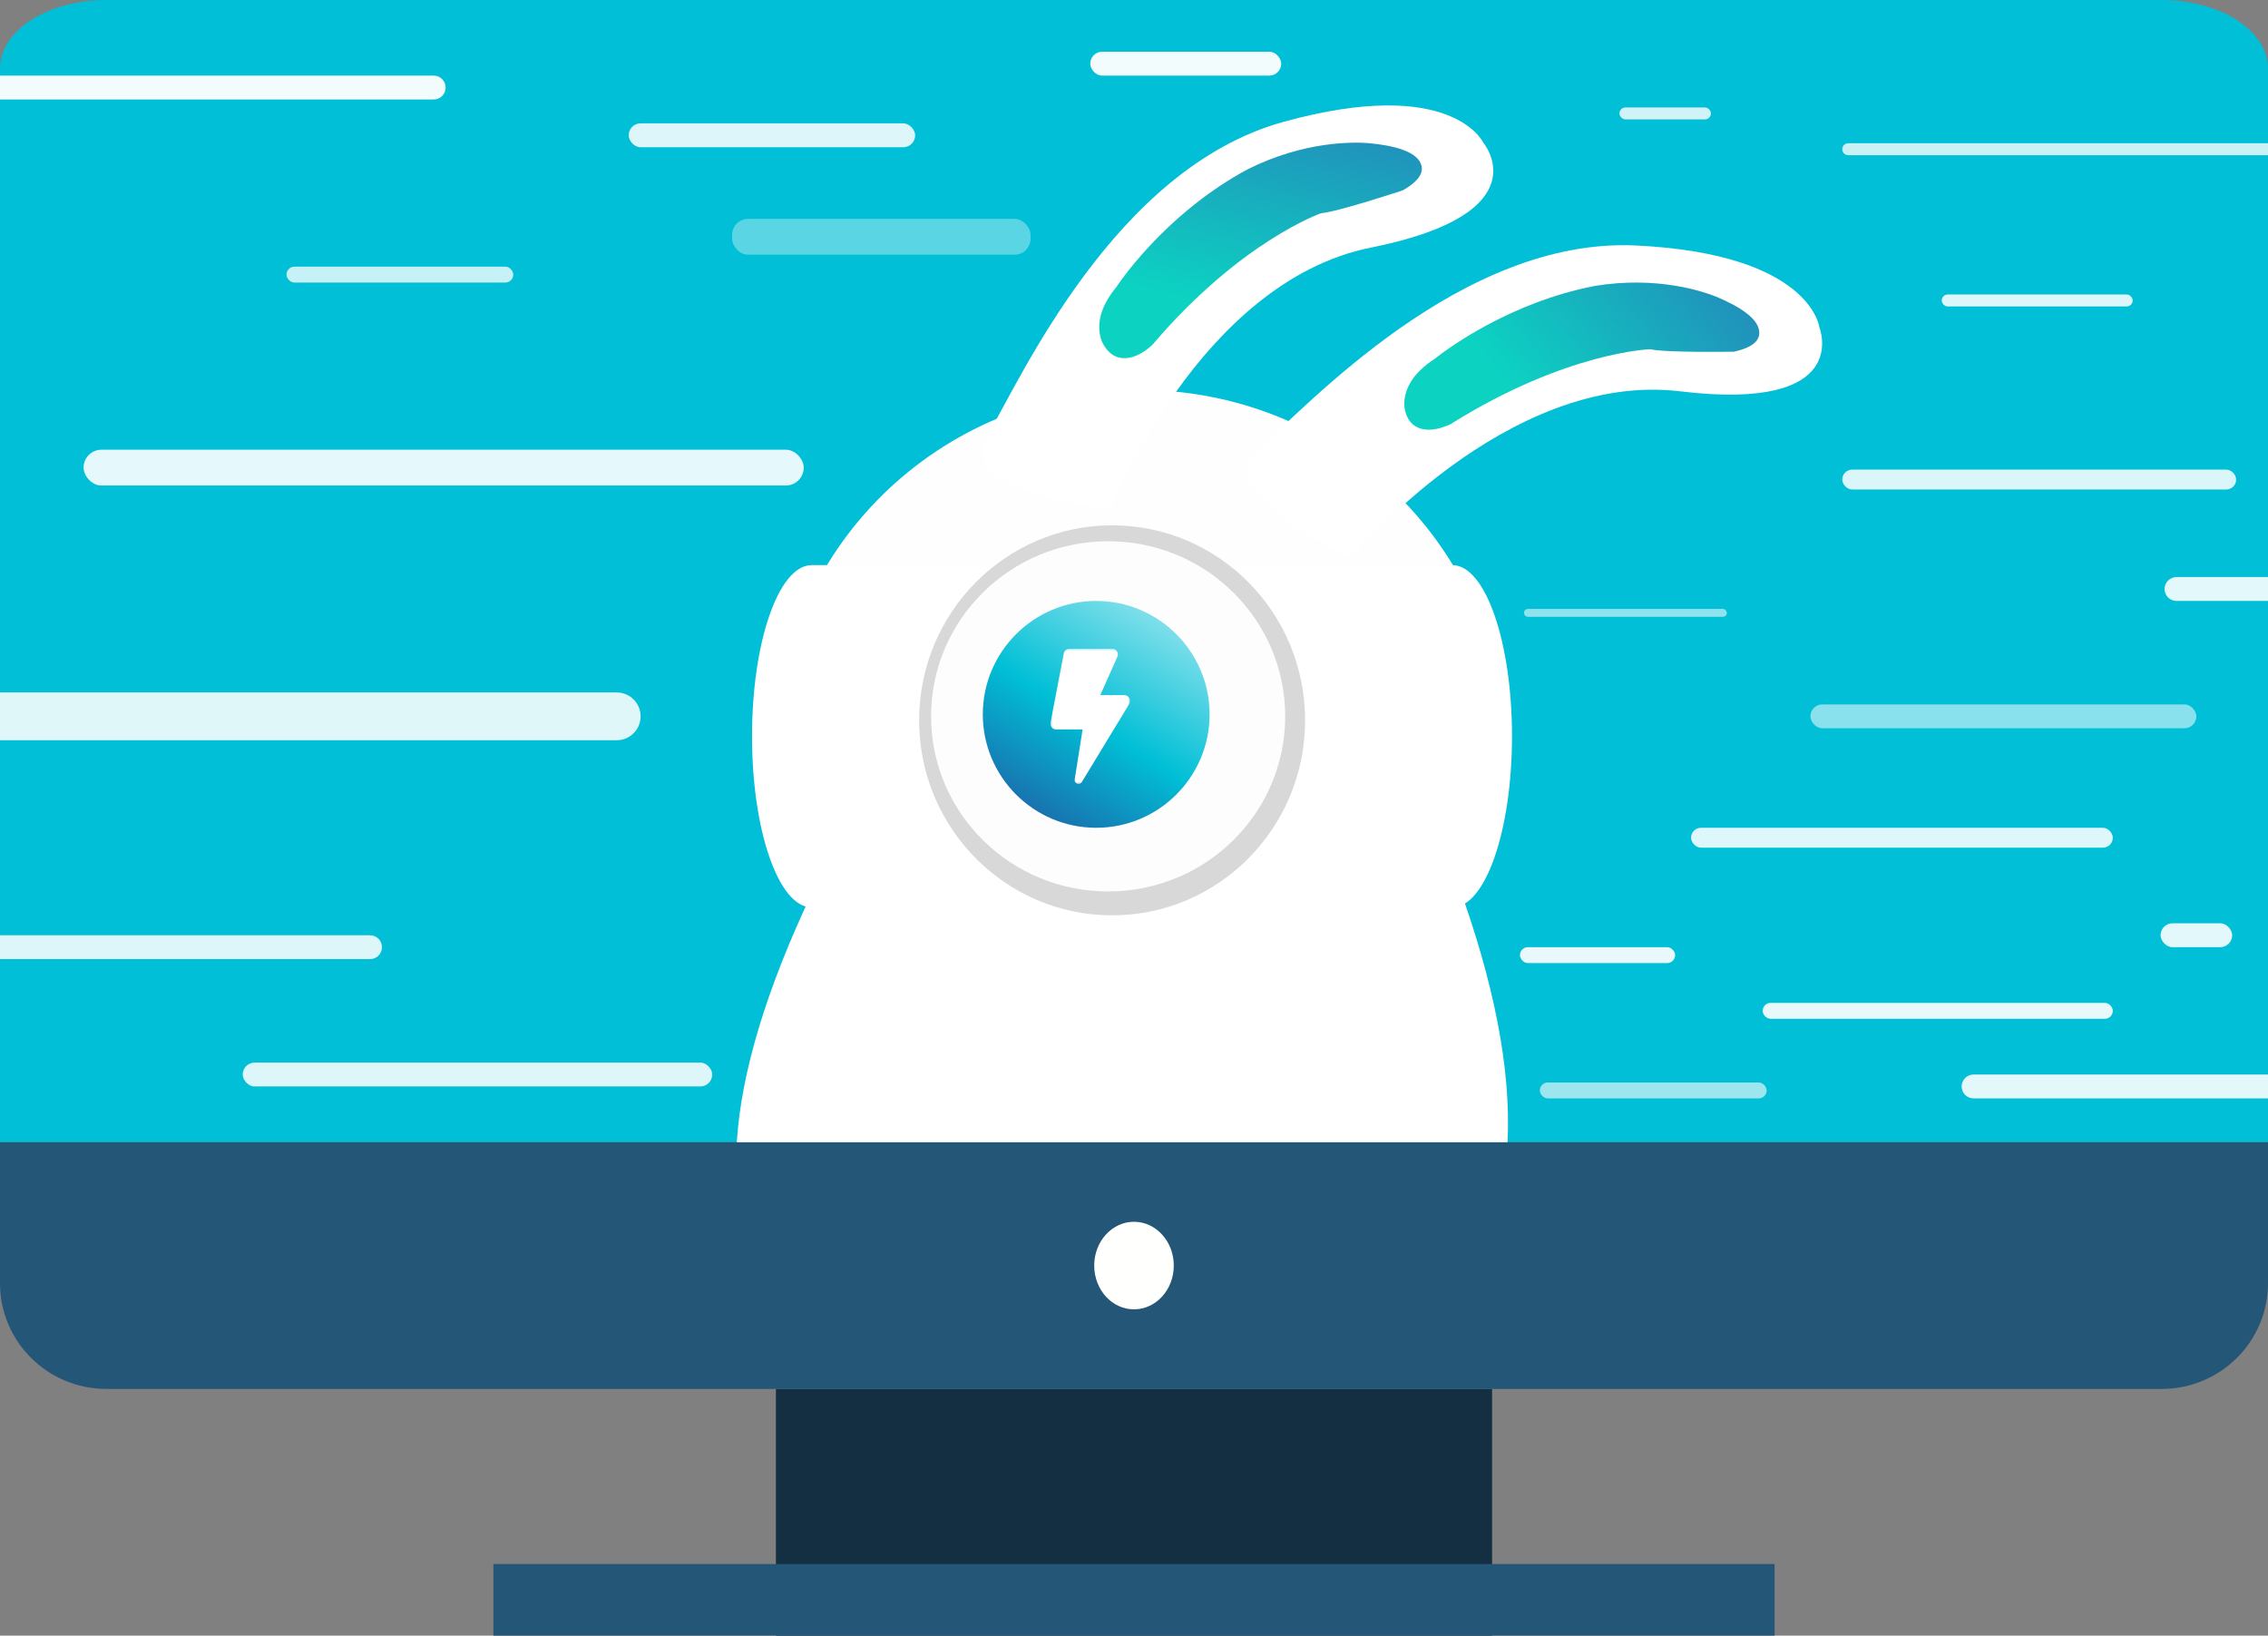 <?xml version="1.0" encoding="UTF-8"?>
<svg width="570px" height="411px" viewBox="0 0 570 411" version="1.1" xmlns="http://www.w3.org/2000/svg" xmlns:xlink="http://www.w3.org/1999/xlink">
    <rect x="0" y="0" width="570" height="411" fill="#808080" stroke="none"/>
    <!-- Generator: sketchtool 53 (72520) - https://sketchapp.com -->
    <title>A9A718D9-E13C-4EC1-8788-E121274D929A</title>
    <desc>Created with sketchtool.</desc>
    <defs>
        <linearGradient x1="37.17%" y1="69.404%" x2="53.014%" y2="-57.766%" id="linearGradient-1">
            <stop stop-color="#0CD2C2" offset="0%"></stop>
            <stop stop-color="#3455B5" offset="100%"></stop>
        </linearGradient>
        <linearGradient x1="45.427%" y1="69.404%" x2="51.074%" y2="-57.766%" id="linearGradient-2">
            <stop stop-color="#0CD2C2" offset="0%"></stop>
            <stop stop-color="#3455B5" offset="100%"></stop>
        </linearGradient>
        <linearGradient x1="128.501%" y1="-25.3%" x2="29.316%" y2="135.034%" id="linearGradient-3">
            <stop stop-color="#FFFFFF" offset="0%"></stop>
            <stop stop-color="#00BFD6" offset="58.129%"></stop>
            <stop stop-color="#2A3B93" offset="100%"></stop>
        </linearGradient>
        <polygon id="path-4" points="0 0 20 0 20 34 0 34"></polygon>
    </defs>
    <g id="HD_Desktop" stroke="none" stroke-width="1" fill="none" fill-rule="evenodd">
        <g id="VW_Speed" transform="translate(-1067, -81)">
            <g id="Why_VW_Contextual_Bandits_Module">
                <g id="Speed_Computer_Icon" transform="translate(1067, 81)">
                    <g id="Contextual_Bandit_PC">
                        <path d="M543.281,0 C558.035,0 570,7.711 570,17.22 L570,287 L0,287 L0,17.22 C0,7.711 11.965,0 26.724,0 L543.281,0" id="Fill-153" fill="#00BFD6"></path>
                        <polygon id="Fill-154" fill="#142F42" points="195 411 375 411 375 349 195 349"></polygon>
                        <path d="M543.281,349 L26.724,349 C11.965,349 0,337.102 0,322.429 L0,287 L570,287 L570,322.429 C570,337.102 558.035,349 543.281,349" id="Fill-155" fill="#235677"></path>
                        <polygon id="Fill-156" fill="#235677" points="124 411 446 411 446 393 124 393"></polygon>
                        <path d="M295,318.003 C295,324.085 290.521,329 284.995,329 C279.474,329 275,324.085 275,318.003 C275,311.931 279.474,307 284.995,307 C290.521,307 295,311.931 295,318.003" id="Fill-157" fill="#FFFFFE"></path>
                    </g>
                    <g id="Group-20">
                        <g id="Wabbit" transform="translate(185, 0)">
                            <path d="M101.5,98 C50.966,98 10,138.295 10,188 L193,188 C193,138.295 152.034,98 101.5,98" id="Fill-6" fill="#FEFEFE"></path>
                            <path d="M18.981,142 L18.978,142 L18.725,142 L18.725,142.009 C10.569,142.402 4,161.497 4,185 C4,208.502 10.569,227.597 18.725,227.991 L18.725,228 L180.019,228 C188.293,228 195,208.748 195,185 C195,161.251 188.293,142 180.019,142 L18.981,142 Z" id="Fill-8" fill="#FFFFFF"></path>
                            <path d="M138.027,136.59 C138.027,136.59 138.768,75.209 101.969,51.018 C65.169,26.827 85.659,16.008 85.659,16.008 C85.659,16.008 99.216,3.195 134.191,29.965 C169.166,56.735 171.217,114.622 173.688,131.089 C176.159,147.556 138.027,136.59 138.027,136.59" id="Fill-9" fill="#FFFFFF" transform="translate(126.887, 76.555) scale(-1, 1) rotate(-22) translate(-126.887, -76.555) "></path>
                            <path d="M192.829,160.411 C192.829,160.411 210.044,101.813 181.278,68.563 C152.512,35.313 175.06,30.559 175.06,30.559 C175.06,30.559 191.499,21.996 217.823,57.217 C244.147,92.438 230.548,148.454 228.488,164.905 C226.428,181.357 192.829,160.411 192.829,160.411" id="Fill-10" fill="#FFFFFF" transform="translate(200.241, 100.426) scale(-1, 1) rotate(-56) translate(-200.241, -100.426) "></path>
                            <path d="M160.611,84.735 C160.611,84.735 158.176,72.087 149.976,57.791 C147.565,53.588 144.654,49.243 141.161,45.034 C130.573,32.973 118.848,28.584 115.414,27.5 C109.414,25.695 103.058,24.744 100.91,27.817 C99.573,29.729 100.723,32.433 102.983,35.28 C102.984,35.281 116.077,46.388 119.872,48.305 C119.872,48.305 135.937,62.294 146.761,94.756 C146.761,94.756 149.317,100.997 154.137,100.994 C156.948,100.993 159.045,98.629 159.061,98.611 C161.273,96.081 162.852,91.804 160.611,84.735" id="Fill-21" fill="url(#linearGradient-1)" transform="translate(131.019, 63.408) scale(-1, 1) rotate(-22) translate(-131.019, -63.408) "></path>
                            <path d="M231.984,120.069 C231.984,120.069 233.209,107.258 229.455,91.284 C228.351,86.587 226.815,81.618 224.693,76.619 C218.066,62.137 208.233,54.711 205.296,52.729 C200.141,49.353 194.412,46.698 191.531,49.061 C189.739,50.53 190.071,53.442 191.41,56.795 C191.41,56.795 200.664,71.048 203.71,73.928 C203.71,73.928 214.965,91.762 216.137,125.897 C216.137,125.897 216.809,132.591 221.356,133.909 C224.006,134.677 226.641,132.982 226.661,132.969 C229.452,131.146 232.13,127.471 231.984,120.069" id="Fill-22" fill="url(#linearGradient-2)" transform="translate(211.235, 91.134) scale(-1, 1) rotate(-56) translate(-211.235, -91.134) "></path>
                            <path d="M193.878,287 L0.173,287 C1.27,269.519 7.579,248.617 19.1,224.294 L47.658,219 L70.032,225.618 L97,225.618 L181.029,220.985 C190.514,246.726 194.797,268.731 193.878,287 Z" id="Combined-Shape" fill="#FFFFFF"></path>
                            <ellipse id="Oval" fill="#D8D8D8" cx="94.5" cy="181" rx="48.5" ry="49"></ellipse>
                            <ellipse id="Oval" fill="#FDFDFD" cx="93.5" cy="180" rx="44.5" ry="44"></ellipse>
                        </g>
                        <path d="M275.5,151 C291.216,151 304,163.786 304,179.5 C304,195.214 291.216,208 275.5,208 C259.786,208 247,195.214 247,179.5 C247,163.786 259.786,151 275.5,151 Z" id="Combined-Shape" fill="url(#linearGradient-3)" fill-rule="nonzero"></path>
                        <g id="Group-3" transform="translate(264, 163)">
                            <mask id="mask-5" fill="white">
                                <use xlink:href="#path-4"></use>
                            </mask>
                            <g id="Clip-2"></g>
                            <path d="M6.104,32.808 L8.083,20.286 L1.417,20.286 C0.514,20.286 -0.146,19.427 0.028,18.533 L3.361,1.181 C3.5,0.501 4.09,0 4.75,0 L15.514,0 C16.556,0 17.25,1.109 16.798,2.075 L12.528,11.664 L18.569,11.664 C19.681,11.664 20.375,12.916 19.784,13.918 L7.875,33.524 C7.319,34.454 5.931,33.917 6.104,32.808" id="Fill-1" fill="#FFFFFF" mask="url(#mask-5)"></path>
                        </g>
                        <path d="M0,174 L155,174 C158.314,174 161,176.686 161,180 C161,183.314 158.314,186 155,186 L0,186 L0,174 Z" id="Combined-Shape" fill="#FFFFFF" opacity="0.877"></path>
                        <path d="M0,235 L93,235 C94.657,235 96,236.343 96,238 C96,239.657 94.657,241 93,241 L0,241 L0,235 Z" id="Combined-Shape" fill="#FFFFFF" opacity="0.863"></path>
                        <rect id="Rectangle" fill="#FFFFFF" opacity="0.863" x="61" y="267" width="118" height="6" rx="3"></rect>
                        <rect id="Rectangle" fill="#FFFFFF" opacity="0.775" x="72" y="67" width="57" height="4" rx="2"></rect>
                        <rect id="Rectangle" fill="#FFFFFF" opacity="0.896" x="21" y="113" width="181" height="9" rx="4.5"></rect>
                        <path d="M0,19 L109,19 C110.657,19 112,20.343 112,22 C112,23.657 110.657,25 109,25 L0,25 L0,19 Z" id="Combined-Shape" fill="#FFFFFF" opacity="0.948"></path>
                        <rect id="Rectangle" fill="#FFFFFF" opacity="0.953" x="274" y="13" width="48" height="6" rx="3"></rect>
                        <rect id="Rectangle" fill="#FFFFFF" opacity="0.815" x="407" y="27" width="23" height="3" rx="1.5"></rect>
                        <rect id="Rectangle" fill="#FFFFFF" opacity="0.861" x="488" y="74" width="48" height="3" rx="1.5"></rect>
                        <rect id="Rectangle" fill="#FFFFFF" opacity="0.865" x="158" y="31" width="72" height="6" rx="3"></rect>
                        <path d="M570,36 L570,39 L464.5,39 C463.672,39 463,38.328 463,37.5 C463,36.672 463.672,36 464.5,36 L570,36 Z" id="Combined-Shape" fill="#FFFFFF" opacity="0.786"></path>
                        <rect id="Rectangle" fill="#FFFFFF" opacity="0.555" x="383" y="153" width="51" height="2" rx="1"></rect>
                        <rect id="Rectangle" fill="#FFFFFF" opacity="0.532" x="455" y="177" width="97" height="6" rx="3"></rect>
                        <rect id="Rectangle" fill="#FFFFFF" opacity="0.871" x="425" y="208" width="106" height="5" rx="2.5"></rect>
                        <rect id="Rectangle" fill="#FFFFFF" opacity="0.914" x="382" y="238" width="39" height="4" rx="2"></rect>
                        <rect id="Rectangle" fill="#FFFFFF" opacity="0.885" x="543" y="232" width="18" height="6" rx="3"></rect>
                        <rect id="Rectangle" fill="#FFFFFF" opacity="0.905" x="443" y="252" width="88" height="4" rx="2"></rect>
                        <rect id="Rectangle" fill="#FFFFFF" opacity="0.615" x="387" y="272" width="57" height="4" rx="2"></rect>
                        <path d="M570,270 L570,276 L496,276 C494.343,276 493,274.657 493,273 C493,271.343 494.343,270 496,270 L570,270 Z" id="Combined-Shape" fill="#FFFFFF" opacity="0.887"></path>
                        <path d="M570,145 L570,151 L547,151 C545.343,151 544,149.657 544,148 C544,146.343 545.343,145 547,145 L570,145 Z" id="Combined-Shape" fill="#FFFFFF" opacity="0.885"></path>
                        <rect id="Rectangle" fill="#FFFFFF" opacity="0.349" x="184" y="55" width="75" height="9" rx="4"></rect>
                        <rect id="Rectangle" fill="#FFFFFF" opacity="0.852" x="463" y="118" width="99" height="5" rx="2.5"></rect>
                    </g>
                </g>
            </g>
        </g>
    </g>
</svg>